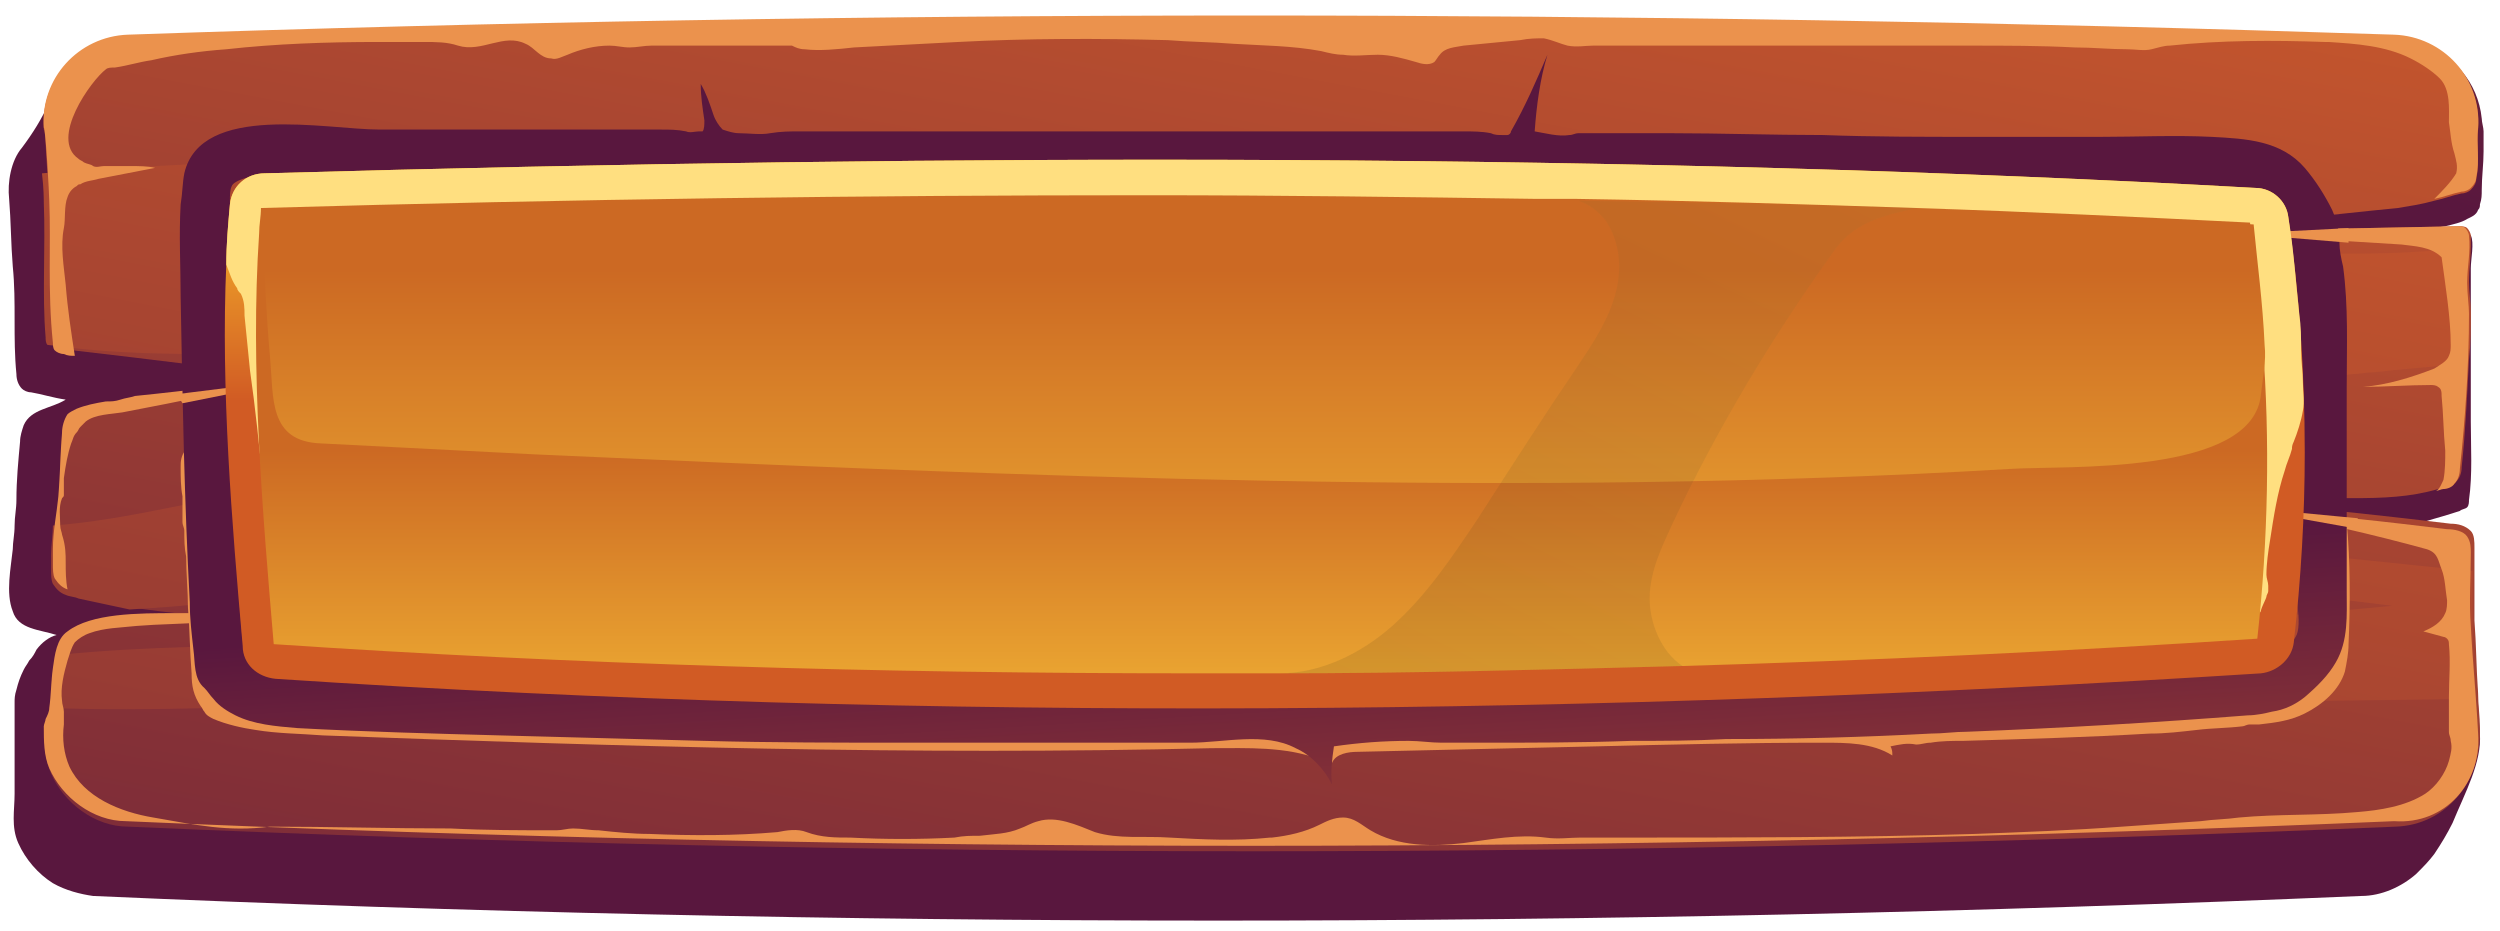 <svg width="137" height="51" viewBox="0 0 137 51" fill="none" xmlns="http://www.w3.org/2000/svg">
<g id="Group">
<g id="Group_2">
<path id="Vector" d="M135.9 40.199C135.8 39.199 135.8 38.199 135.7 37.099C135.6 35.999 135.6 34.999 135.5 33.899C135.5 33.199 135.4 32.399 135.4 31.599C135.4 30.999 135.6 29.899 135.3 29.399C135.1 29.099 134.7 28.999 134.3 28.899C133.8 28.799 133.3 28.699 132.8 28.599C133.5 28.399 134.2 28.199 134.8 27.999C134.9 27.899 135.1 27.899 135.2 27.799C135.3 27.699 135.3 27.499 135.3 27.399C135.5 25.999 135.4 24.499 135.4 23.099C135.4 21.699 135.4 20.199 135.4 18.799C135.4 17.399 135.4 16.099 135.4 14.699C135.4 14.199 135.6 13.299 135.4 12.899C135.2 12.599 134.8 12.599 134.5 12.599C134.2 12.599 133.8 12.599 133.5 12.599C133 12.599 132.5 12.699 132 12.799C132.7 12.599 133.3 12.499 134 12.399C134.4 12.299 134.9 12.199 135.2 11.999C135.4 11.899 135.7 11.799 135.8 11.499C135.9 11.399 135.9 11.299 135.9 11.199C136 10.899 136 10.699 136 10.399C136 9.699 136.1 8.999 136.1 8.299C136.1 7.899 136.1 7.599 136.1 7.199C136.1 6.999 136 6.699 136 6.499C135.9 5.499 135.5 4.599 134.9 3.899C134.3 3.199 133.4 2.599 132.5 2.399C132.2 2.299 131.8 2.299 131.4 2.199C89.1 0.799 47.7 0.799 7.2 2.199C7 2.199 6.9 2.199 6.7 2.199C6.5 2.199 6.4 2.299 6.2 2.399C5.9 2.499 5.5 2.599 5.2 2.799C4.6 3.099 4 3.499 3.6 4.099C3.4 4.399 3.2 4.799 3 5.099C2.9 5.299 2.7 5.399 2.7 5.599C2.3 6.499 1.8 7.299 1.2 8.099C0.6 8.799 0.4 9.999 0.5 10.899C0.6 12.099 0.6 13.399 0.7 14.599C0.9 16.599 0.7 18.499 0.9 20.499C0.9 20.799 1 21.099 1.2 21.299C1.3 21.399 1.5 21.499 1.7 21.499C2.3 21.599 2.9 21.799 3.6 21.899C2.8 22.399 1.7 22.399 1.3 23.299C1.2 23.599 1.1 23.899 1.1 24.199C1 25.299 0.9 26.299 0.9 27.399C0.9 27.899 0.8 28.299 0.8 28.799C0.8 29.299 0.7 29.699 0.7 30.099C0.6 31.099 0.3 32.499 0.7 33.499C1 34.499 2.2 34.499 3.1 34.799C2.7 34.899 2.3 35.199 2 35.599C1.9 35.799 1.8 35.999 1.6 36.199C1.5 36.399 1.4 36.499 1.3 36.699C1.1 37.099 1 37.399 0.9 37.799C0.8 38.099 0.8 38.299 0.8 38.499C0.8 38.699 0.8 38.999 0.8 39.199C0.8 39.699 0.8 40.199 0.8 40.599C0.8 41.599 0.8 42.499 0.8 43.499C0.8 44.399 0.6 45.299 1 46.199C1.4 47.099 2.1 47.899 2.9 48.399C3.6 48.799 4.4 48.999 5.1 49.099C45.9 50.899 87.3 50.899 129.4 49.099C130.5 49.099 131.6 48.599 132.4 47.899C132.8 47.499 133.1 47.199 133.4 46.799C133.8 46.199 134.1 45.699 134.4 45.099C135.1 43.399 136 41.799 135.9 40.199Z" fill="url(#paint0_linear_2208_1044)"/>
<path id="Vector_2" d="M131.3 45.299C89.2 47.099 47.8 47.099 7 45.299C5.2 45.299 3.5 43.999 2.8 42.399C2.5 41.699 2.4 40.899 2.5 40.099C2.5 39.999 2.5 39.799 2.6 39.699C2.7 39.499 2.8 39.299 2.8 39.099C2.8 38.999 2.8 38.899 2.8 38.799C2.9 38.199 2.9 37.599 2.9 36.899C2.9 36.599 3 36.199 3.1 35.899C3.2 35.499 3.4 35.199 3.7 34.899C5 33.899 7.7 33.899 9.6 33.899C10 33.899 10.3 33.899 10.7 33.899C11.5 33.799 12.4 33.799 13.3 33.799C11.3 33.799 9.3 33.599 7.3 33.299C6.4 33.099 5.4 32.899 4.5 32.699C4.3 32.599 4 32.599 3.8 32.499C3.5 32.399 3.3 32.199 3.1 31.899C3 31.699 3 31.399 3 31.099C3 30.799 3 30.599 3 30.299C3 29.799 3.1 29.199 3.1 28.699C3.2 28.299 3.2 27.799 3.2 27.399C3.3 26.199 3.3 25.099 3.4 23.899C3.4 23.599 3.5 23.199 3.7 22.899C3.8 22.799 4 22.699 4.2 22.599C4.7 22.399 5.2 22.299 5.8 22.199C6.1 22.199 6.3 22.199 6.6 22.099C6.9 21.999 7.1 21.999 7.4 21.899C10.4 21.599 13.3 21.199 16.3 20.899C16.7 20.899 17 20.799 17.4 20.799C12.9 20.299 8.4 19.699 4 19.199C3.8 19.199 3.6 19.199 3.4 19.099C3.2 19.099 3 19.099 2.9 18.899C2.8 18.799 2.8 18.599 2.8 18.499C2.6 16.099 2.8 13.599 2.7 11.099C2.7 10.999 2.7 10.299 2.6 9.499C2.5 8.399 2.5 7.099 2.4 7.099C2.2 4.399 4.3 2.099 7 1.999C47.5 0.599 89 0.599 131.2 1.999C133.9 2.099 136 4.399 135.8 7.099C135.7 7.999 135.9 8.899 135.7 9.799C135.7 9.999 135.6 10.199 135.4 10.399C135.3 10.499 135.1 10.599 134.9 10.599C134.4 10.699 133.9 10.899 133.4 10.999C132.7 11.199 132 11.299 131.4 11.399C127.3 11.799 123.3 12.299 119.2 12.699C119.1 12.699 119 12.699 118.9 12.699C118.8 12.699 118.6 12.699 118.5 12.699C118.8 12.699 119.1 12.699 119.5 12.699C124.6 12.599 129.7 12.499 134.8 12.399C134.9 12.399 135.1 12.399 135.2 12.499C135.3 12.599 135.4 12.799 135.4 12.899C135.4 13.099 135.4 13.299 135.4 13.499C135.4 14.099 135.3 14.799 135.3 15.399C135.3 15.999 135.4 16.599 135.4 17.099C135.4 17.999 135.4 18.799 135.3 19.699C135.2 21.699 135.1 23.699 134.9 25.599C134.9 25.899 134.8 26.199 134.6 26.399C134.5 26.599 134.2 26.699 134 26.699C133.9 26.699 133.7 26.799 133.6 26.799C130.6 27.699 127.3 26.999 124.2 27.499C124 27.499 123.8 27.599 123.6 27.599C123.5 27.599 123.5 27.599 123.4 27.599C123.7 27.599 123.9 27.599 124.2 27.699C127.6 27.899 130.9 28.299 134.3 28.699C134.7 28.699 135.1 28.799 135.4 29.099C135.6 29.299 135.6 29.699 135.6 29.999V30.999C135.6 31.999 135.6 32.999 135.6 33.999C135.7 35.299 135.7 36.599 135.8 37.999C135.8 38.599 135.9 39.299 135.9 39.899C136 42.899 134 45.199 131.3 45.299Z" fill="url(#paint1_linear_2208_1044)"/>
<path id="Vector_3" d="M135.3 17.299C135.3 18.199 135.3 18.999 135.2 19.899C133.5 20.099 131.8 20.199 130.1 20.399C129.7 20.399 129.3 20.499 128.9 20.499C127.5 20.699 126 20.799 124.6 20.899C123.9 20.999 123.2 20.999 122.5 21.099C122 21.099 121.6 21.299 121.2 21.399C120.6 21.499 119.9 21.299 119.3 21.299C118.6 21.299 117.9 21.199 117.2 21.299C115.8 21.299 114.4 21.399 113 21.599C110.2 21.899 107.4 22.399 104.7 22.899C100.3 23.599 95.8 24.199 91.3 24.599C93.7 24.799 96.2 25.199 98.6 25.799C97.7 25.899 96.8 25.899 95.9 25.999C93 26.199 90.2 26.299 87.3 26.299C84.4 26.299 81.6 26.299 78.7 26.299C75.8 26.299 73 26.299 70.1 26.299C67.2 26.299 64.4 26.399 61.5 26.499C60.1 26.599 58.6 26.699 57.2 26.799C56.8 26.799 56.5 26.899 56.1 26.899C55.7 26.899 55.3 27.099 54.8 27.099C51.4 27.499 48 27.999 44.6 28.699C39.4 29.699 34.1 30.699 28.8 31.099C27.8 31.199 26.9 31.199 25.9 31.299C21.3 32.199 16.4 32.399 11.8 32.999C10.3 33.199 8.7 33.299 7.1 33.399C6.2 33.199 5.2 32.999 4.3 32.799C4.1 32.699 3.8 32.699 3.6 32.599C3.3 32.499 3.1 32.299 2.9 31.999C2.8 31.799 2.8 31.499 2.8 31.199C2.8 30.899 2.8 30.699 2.8 30.399C2.8 29.899 2.9 29.299 2.9 28.799C7 28.499 11.2 27.299 15.2 26.699C20.3 25.999 25.5 25.499 30.6 25.299C36.4 24.999 42.2 25.699 48 25.699C53.4 25.699 58.7 25.199 64.1 24.799C74.5 23.999 84.9 23.099 95.3 22.199C93 22.199 90.8 22.099 88.5 21.999C85.6 21.899 82.7 21.799 79.9 21.599C79.2 21.599 78.5 21.499 77.9 21.599C77.2 21.699 76.5 21.699 75.8 21.699C74.4 21.699 73.1 21.499 71.7 21.199C70.9 20.999 70.1 20.799 69.3 20.599C68 20.399 66.6 20.399 65.2 20.399C60.1 20.299 55.1 18.999 50 18.999C48.7 18.999 47.3 19.099 46 19.199C44.6 19.299 43.2 19.499 41.8 19.499C41.2 19.499 40.5 19.599 39.9 19.399C39.4 19.299 38.9 19.299 38.4 19.299C37.5 19.299 36.7 19.299 35.8 19.199C34.1 19.199 32.4 19.099 30.6 19.099C24.1 19.099 17.6 19.399 11 19.399C8.2 19.399 5.4 19.299 2.6 18.899C2.5 18.799 2.5 18.599 2.5 18.499C2.3 16.099 2.5 13.599 2.4 11.099C2.4 10.999 2.4 10.299 2.3 9.499C5.6 9.199 9 9.099 12.3 8.899C18.8 8.399 25.3 8.199 31.9 8.199C44.9 8.299 57.8 9.099 70.7 10.099C83.6 11.099 96.5 12.299 109.5 13.199C116 13.699 122.6 13.899 129.1 13.899C131 13.899 133 13.799 134.9 13.599C134.9 14.199 134.8 14.899 134.8 15.499C135.1 16.099 135.3 16.699 135.3 17.299ZM135.5 34.299C135.5 33.299 135.5 32.299 135.5 31.299C131.4 30.899 127.2 30.399 123.1 30.099C116 29.599 108.8 29.699 101.7 29.999C100.2 30.099 98.8 30.099 97.3 30.299C96.6 30.399 95.9 30.499 95.2 30.599C92.4 30.899 89.5 31.199 86.6 31.399C85.5 31.499 84.4 31.599 83.3 31.599C86.2 31.599 89.1 31.599 92 31.499C94.9 31.499 97.8 31.499 100.7 31.399C102.1 31.399 103.6 31.399 105 31.399C105.7 31.399 106.4 31.399 107.2 31.399C107.5 31.399 107.8 31.399 108.1 31.399C108.3 31.399 108.5 31.299 108.6 31.299C109.2 31.199 110 31.299 110.6 31.399C111.3 31.399 112 31.499 112.7 31.499C114.1 31.599 115.6 31.699 117 31.799C119.3 31.999 121.5 32.199 123.8 32.399C126.3 32.599 128.7 32.899 131.1 33.199C125.5 33.699 120 34.299 114.4 34.599C101.6 35.299 88.8 36.199 75.9 35.899C63.2 35.599 50.6 34.899 37.9 34.999C31.2 34.999 24.6 35.099 17.9 35.299C13 35.399 8 35.399 3.1 35.899C3 36.199 3 36.599 2.9 36.899C2.8 37.499 2.8 38.099 2.8 38.799C8.3 38.999 13.8 38.699 19.3 38.599C26 38.599 32.6 38.699 39.3 38.799C51.9 39.099 64.6 39.799 77.2 39.999C90.1 40.199 102.9 39.299 115.7 38.699C122.3 38.399 129 38.399 135.6 38.299H135.7C135.6 36.899 135.5 35.599 135.5 34.299Z" fill="url(#paint2_linear_2208_1044)"/>
<path id="Vector_4" d="M3.6 30.799C3.6 31.299 3.6 31.799 3.7 32.299C3.4 32.199 3.2 31.999 3 31.699C2.9 31.499 2.9 31.199 2.9 30.899C2.9 30.599 2.9 30.399 2.9 30.099C2.9 29.099 3.1 28.199 3.2 27.199C3.3 25.999 3.3 24.899 3.4 23.699C3.4 23.399 3.5 22.999 3.7 22.699C3.8 22.599 4 22.499 4.2 22.399C4.7 22.199 5.2 22.099 5.8 21.999C6.1 21.999 6.3 21.999 6.6 21.899C6.9 21.799 7.1 21.799 7.4 21.699C10.4 21.399 13.3 20.999 16.3 20.699C13.1 21.299 9.9 21.999 6.7 22.599C6.1 22.699 5.2 22.699 4.7 23.099C4.6 23.199 4.5 23.299 4.4 23.399C4.3 23.499 4.3 23.599 4.2 23.699C4 23.899 4 24.099 3.9 24.299C3.7 24.899 3.6 25.499 3.5 26.199C3.5 26.399 3.5 26.699 3.5 26.899C3.5 26.999 3.5 26.999 3.5 27.099C3.5 27.199 3.5 27.199 3.4 27.299C3.2 27.799 3.3 28.299 3.3 28.799C3.3 28.999 3.4 29.199 3.4 29.299C3.6 29.899 3.6 30.399 3.6 30.799Z" fill="#EB924D"/>
<path id="Vector_5" d="M121.7 27.5C122.5 27.6 123.4 27.7 124.2 27.7C124 27.7 123.8 27.8 123.6 27.8C122.9 27.7 122.3 27.6 121.7 27.5Z" fill="#EB924D"/>
<path id="Vector_6" d="M133.9 26.299C134 25.799 134 25.199 134 24.699C133.9 23.699 133.9 22.699 133.8 21.699C133.8 21.499 133.8 21.299 133.6 21.199C133.5 21.099 133.3 21.099 133.2 21.099C132 21.099 130.7 21.199 129.5 21.199C130.8 21.099 132.1 20.699 133.4 20.199C133.7 19.999 134.1 19.799 134.2 19.499C134.3 19.299 134.3 19.099 134.3 18.899C134.3 17.399 134 15.599 133.8 14.099C133.2 13.499 132.3 13.499 131.6 13.399C128.4 13.199 125.2 12.999 121.9 12.799C121.1 12.699 120.3 12.699 119.4 12.699C124.5 12.599 129.6 12.499 134.7 12.399C134.8 12.399 135 12.399 135.1 12.499C135.2 12.599 135.3 12.799 135.3 12.899C135.4 13.799 135.2 14.599 135.2 15.499C135.2 16.099 135.3 16.699 135.3 17.199C135.3 19.999 135.1 22.899 134.8 25.699C134.8 25.999 134.7 26.299 134.5 26.499C134.4 26.699 134.1 26.799 133.9 26.799C133.8 26.799 133.6 26.899 133.5 26.899C133.7 26.799 133.8 26.499 133.9 26.299Z" fill="#EB924D"/>
<path id="Vector_7" d="M2.7 11C2.7 10.7 2.5 7 2.4 7C2.2 4.3 4.3 2 7 1.9C47.5 0.5 89 0.5 131.2 1.9C133.9 2 136 4.3 135.8 7C135.7 7.9 135.9 8.8 135.7 9.7C135.7 9.9 135.6 10.1 135.4 10.3C135.3 10.4 135.1 10.5 134.9 10.5C134.4 10.6 133.9 10.8 133.4 10.9C133.8 10.5 134.3 10 134.6 9.5C134.7 9.1 134.6 8.8 134.5 8.4C134.3 7.8 134.3 7.3 134.2 6.7C134.2 6 134.3 4.9 133.7 4.3C133.3 3.9 132.7 3.5 132.1 3.2C130.7 2.5 129.1 2.4 127.6 2.3C127.5 2.3 127.4 2.3 127.4 2.3C124.6 2.2 121.7 2.2 118.9 2.5C118.6 2.5 118.3 2.6 117.9 2.7C117.5 2.8 117 2.7 116.6 2.7C115.6 2.7 114.7 2.6 113.7 2.6C111.8 2.5 109.9 2.5 108 2.5C106.6 2.5 105.1 2.5 103.7 2.5C103.2 2.5 102.8 2.5 102.3 2.5C101.4 2.5 100.6 2.5 99.7 2.5C98.5 2.5 97.3 2.5 96.1 2.5C96 2.5 96 2.5 95.9 2.5C94 2.5 92.1 2.5 90.2 2.5C89.2 2.5 88.3 2.5 87.3 2.5C86.9 2.5 86.4 2.6 85.9 2.5C85.5 2.4 85.1 2.2 84.6 2.1C84.2 2.1 83.8 2.1 83.3 2.2C82.3 2.3 81.2 2.4 80.2 2.5C79.7 2.6 79.2 2.6 78.9 3C78.8 3.1 78.7 3.3 78.6 3.4C78.3 3.6 77.9 3.5 77.6 3.4C76.9 3.2 76.2 3 75.5 3C74.9 3 74.2 3.1 73.6 3C73.2 3 72.8 2.9 72.4 2.8C70.8 2.5 69.2 2.5 67.6 2.4C66.4 2.3 65.2 2.3 64 2.2C60.2 2.1 56.3 2.1 52.5 2.3C50.6 2.4 48.7 2.5 46.8 2.6C45.9 2.7 44.9 2.8 44.1 2.7C43.8 2.7 43.6 2.6 43.4 2.5C43.1 2.5 42.9 2.5 42.6 2.5C41.5 2.5 40.5 2.5 39.4 2.5C38.2 2.5 36.9 2.5 35.7 2.5C35.3 2.5 34.9 2.6 34.5 2.6C34.1 2.6 33.8 2.5 33.4 2.5C32.6 2.5 31.8 2.7 31.1 3C30.8 3.1 30.5 3.3 30.2 3.2C29.6 3.2 29.3 2.6 28.8 2.4C27.6 1.8 26.4 2.9 25.1 2.5C24.5 2.3 23.9 2.3 23.2 2.3C22.4 2.3 21.6 2.3 20.7 2.3C17.9 2.3 15.1 2.4 12.4 2.7C11 2.8 9.6 3 8.3 3.3C7.6 3.4 7 3.6 6.3 3.7C6.1 3.7 5.9 3.7 5.8 3.8C5 4.4 2.7 7.6 4.3 8.7C4.4 8.8 4.5 8.8 4.6 8.9C4.8 9 5 9 5.1 9.1C5.3 9.2 5.5 9.1 5.7 9.1C6.2 9.1 6.6 9.1 7.1 9.1C7.6 9.1 8.1 9.1 8.5 9.2C7.5 9.4 6.4 9.6 5.4 9.8C5.1 9.9 4.7 9.9 4.4 10.1C4.3 10.1 4.3 10.1 4.2 10.2C4 10.3 3.8 10.5 3.7 10.8C3.5 11.3 3.6 12 3.5 12.5C3.3 13.5 3.5 14.6 3.6 15.6C3.7 16.9 3.9 18.2 4.1 19.5C3.9 19.5 3.7 19.5 3.5 19.4C3.3 19.4 3.1 19.3 3 19.2C2.9 19.1 2.9 18.9 2.9 18.8C2.6 15.9 2.8 13.4 2.7 11Z" fill="#EB924D"/>
<path id="Vector_8" d="M135.8 40.2C135.7 38.2 135.5 36.3 135.4 34.3C135.3 33 135.4 31.6 135.4 30.3C135.4 30 135.4 29.7 135.2 29.4C135 29.1 134.5 29 134.1 29C130.8 28.6 127.4 28.2 124 28C127 28.6 130.1 29.3 133 30.1C133.6 30.3 133.6 30.7 133.8 31.2C134 31.7 134 32.3 134.1 32.9C134.1 33.1 134.1 33.4 134 33.6C133.8 34.1 133.3 34.4 132.8 34.6C133.2 34.7 133.5 34.8 133.9 34.9C134 34.9 134.1 35 134.1 35C134.2 35.1 134.2 35.2 134.2 35.3C134.3 36.3 134.2 37.2 134.2 38.2C134.2 38.8 134.2 39.4 134.2 40.1C134.2 40.3 134.3 40.4 134.3 40.6C134.4 41 134.3 41.3 134.2 41.7C134 42.4 133.5 43.1 132.9 43.5C131.8 44.2 130.4 44.4 129.2 44.5C127 44.7 124.9 44.6 122.7 44.8C122 44.9 121.3 44.9 120.6 45C119.2 45.1 117.7 45.2 116.3 45.3C113.6 45.5 110.9 45.6 108.2 45.7C101.8 45.9 95.3 45.9 88.9 45.9C88.1 45.9 87.3 45.9 86.6 45.9C86 45.9 85.4 46 84.7 45.9C83.2 45.7 81.7 46 80.2 46.2C78.5 46.4 76.6 46.4 75.1 45.5C74.6 45.2 74.2 44.8 73.6 44.8C73.1 44.8 72.7 45 72.3 45.2C71.5 45.6 70.6 45.8 69.7 45.9C69.7 45.9 69.7 45.9 69.6 45.9C67.7 46.1 65.9 46 64.1 45.9C62.7 45.8 61.3 46 60 45.6C59 45.2 57.9 44.7 56.9 45C56.5 45.1 56.2 45.3 55.9 45.4C55.2 45.7 54.5 45.7 53.7 45.8C53.2 45.8 52.8 45.8 52.3 45.9C50.4 46 48.5 46 46.6 45.9C45.8 45.9 45 45.9 44.2 45.6C43.7 45.4 43.1 45.5 42.6 45.6C40.3 45.8 37.9 45.8 35.6 45.7C34.7 45.7 33.7 45.6 32.8 45.5C32.3 45.5 31.9 45.4 31.4 45.4C31.1 45.4 30.8 45.5 30.5 45.5C28.6 45.5 26.6 45.5 24.7 45.4C21.4 45.4 18.1 45.3 14.8 45.3C12.5 45.6 10.7 45.2 8.4 44.8C6.6 44.5 4.6 43.7 3.8 42C3.5 41.3 3.4 40.5 3.5 39.7C3.5 39.5 3.5 39.2 3.5 39C3.5 38.8 3.4 38.6 3.4 38.4C3.3 37.7 3.5 36.9 3.7 36.2C3.8 35.9 3.9 35.5 4.1 35.2C4.3 35 4.6 34.8 4.9 34.7C5.7 34.4 6.6 34.4 7.5 34.3C8.7 34.2 10 34.2 11.2 34.1C11.4 34.1 11.7 34.1 11.9 34.1C11.9 34 11.9 33.9 11.9 33.7V33.6C11.1 33.6 10.4 33.6 9.6 33.6C7.6 33.6 5 33.6 3.7 34.6C3.1 35 3 35.9 2.9 36.6C2.8 37.3 2.8 38.1 2.7 38.8C2.7 39 2.6 39.2 2.5 39.4C2.5 39.5 2.4 39.7 2.4 39.8C2.4 40.6 2.4 41.4 2.7 42.1C3.4 43.7 5.1 45 6.9 45C47.7 46.8 89.1 46.8 131.2 45C134 45.2 136 42.9 135.8 40.2Z" fill="#EB924D"/>
<path id="Vector_9" d="M9.9 25.6C9.9 26.1 9.9 26.7 10 27.2C10 27.5 10 27.7 10 28C10 28.2 10 28.4 10 28.6C10 28.8 10.1 28.9 10.1 29.1C10.1 29.6 10.1 30 10.2 30.5C10.2 31.4 10.3 32.4 10.3 33.3C10.4 34.5 10.4 35.7 10.5 36.9C10.5 37.6 10.6 38.1 11 38.7C11.1 38.8 11.1 38.9 11.2 39C11.3 39.2 11.5 39.3 11.7 39.4C12.4 39.7 13.3 39.9 14 40C15.2 40.2 16.4 40.2 17.7 40.3C33.9 40.9 50.1 41.4 66.4 41C68.4 41 70.4 40.9 72.3 41.6C71.5 40.1 69.4 39.9 67.7 39.8C49.7 39.4 31.6 38.9 13.7 37.4C13.2 37.4 12.7 37.3 12.3 36.9C12.1 36.6 12 36.3 11.9 35.9C11 32.2 10.8 28.3 11.4 24.5C11.4 24.3 11.5 24 11.5 23.8C11.5 23.6 11.5 23.3 11.5 23.1C11.5 22.6 11.5 22.1 11.6 21.6C11.5 21.5 11.4 21.5 11.2 21.5C10.9 21.5 10.5 21.6 10.2 21.6C10.2 21.9 10.2 22.2 10.2 22.6C10.2 22.7 10.2 22.8 10.2 22.9C10.2 23.1 10.2 23.3 10.2 23.6C10.2 23.9 10.2 24.2 10.2 24.6C9.9 25 9.9 25.3 9.9 25.6Z" fill="#EB924D"/>
<path id="Vector_10" d="M73 41.8C73.2 41.3 73.9 41.2 74.4 41.2C78.8 41.099 83.1 40.999 87.5 40.9C91.6 40.8 95.7 40.7 99.9 40.7C101.2 40.7 102.6 40.7 103.7 41.4C103.7 41.2 103.7 41.099 103.6 40.9C104.1 40.8 104.5 40.7 105 40.8C105.3 40.8 105.5 40.7 105.8 40.7C106.4 40.599 107 40.599 107.6 40.599C111 40.499 114.4 40.4 117.8 40.2C118.7 40.2 119.5 40.099 120.4 39.999C121.2 39.9 122.1 39.9 122.9 39.8C123 39.8 123.1 39.7 123.3 39.7C123.5 39.7 123.6 39.7 123.8 39.7C124.7 39.599 125.5 39.499 126.3 39.099C127.3 38.599 128.2 37.8 128.5 36.8C128.6 36.3 128.7 35.8 128.7 35.3C128.8 33.099 128.8 30.799 128.6 28.599C128.5 28.5 128.2 28.7 128.2 28.799C127.8 30.399 127.5 32.099 127.3 33.7C127.2 34.7 127.1 35.7 126.5 36.499C125.8 37.4 124.7 37.7 123.6 37.9C118 39.2 112.2 39.3 106.4 39.499C101 39.599 95.6 39.7 90.3 39.8C85.8 39.599 81.2 40.4 76.8 39.9C75.5 39.8 74.3 39.499 73 39.7C72.9 39.7 72.8 39.7 72.7 39.8C72.7 39.9 72.6 39.9 72.6 39.999C72.5 40.7 72.7 41.3 73 41.8Z" fill="#EB924D"/>
<path id="Vector_11" d="M128.6 32.4C128.6 30.5 128.6 28.6 128.6 26.7C128.6 24.9 128.6 23 128.6 21.2C128.6 19 128.7 16.8 128.4 14.6C128.3 14.2 128.2 13.7 128.2 13.3C128.2 12.7 128.1 12.2 127.8 11.5C127.4 10.7 126.9 9.9 126.3 9.2C125 7.7 123.1 7.6 121.2 7.5C119.2 7.4 117.1 7.5 115.1 7.5C112.8 7.5 110.5 7.5 108.2 7.5C105.4 7.5 102.6 7.5 99.9 7.4C97.1 7.4 94.3 7.3 91.6 7.3C90.2 7.3 88.8 7.3 87.4 7.3C87.1 7.3 86.8 7.3 86.5 7.3C86.3 7.3 86.2 7.4 86 7.4C85.4 7.5 84.7 7.3 84.1 7.2C84.2 5.8 84.4 4.3 84.8 3C84.2 4.4 83.6 5.8 82.8 7.2C82.8 7.3 82.7 7.4 82.6 7.4C82.5 7.4 82.4 7.4 82.3 7.4C82.1 7.4 81.9 7.4 81.7 7.3C81.2 7.2 80.7 7.2 80.2 7.2C78.1 7.2 75.9 7.2 73.8 7.2C69.6 7.2 65.4 7.2 61.1 7.2C56.6 7.2 52.1 7.2 47.5 7.2C46.3 7.2 45 7.2 43.8 7.2C43.3 7.2 42.8 7.2 42.2 7.3C41.7 7.4 41 7.3 40.5 7.3C40.2 7.3 39.9 7.2 39.6 7.1C39.4 6.9 39.2 6.6 39.1 6.3C38.9 5.7 38.7 5.1 38.4 4.6C38.4 5.3 38.5 5.9 38.6 6.6C38.6 6.8 38.6 7.1 38.5 7.2C38.4 7.2 38.4 7.2 38.3 7.2C38.1 7.2 37.8 7.3 37.6 7.2C37.1 7.1 36.7 7.1 36.2 7.1C31.1 7.1 26 7.1 20.8 7.1C17.9 7.1 11 5.6 10.1 9.5C10 10 10 10.6 9.9 11.2C9.8 12.9 9.9 14.6 9.9 16.3C10 21.9 10.1 27.4 10.4 33C10.4 33.9 10.5 34.7 10.6 35.6C10.7 36.3 10.6 37.2 11.2 37.7C11.4 37.9 11.5 38.1 11.7 38.3C12 38.7 12.5 39 12.9 39.2C13.9 39.7 15.1 39.8 16.3 39.9C20 40.1 23.7 40.2 27.4 40.3C31.1 40.4 34.9 40.5 38.6 40.6C42.3 40.7 46.1 40.7 49.8 40.7C53.2 40.7 56.6 40.7 60 40.7C61.7 40.7 63.5 40.7 65.2 40.7C67.1 40.7 69.3 40.1 71 41C71.9 41.4 72.6 42.2 73 43C72.9 42.3 73 41.6 73.1 40.9C74.5 40.7 75.8 40.6 77.2 40.6C77.8 40.6 78.4 40.7 79 40.7C79.7 40.7 80.4 40.7 81.1 40.7C83.9 40.7 86.7 40.7 89.4 40.6C91.1 40.6 92.8 40.6 94.6 40.5C98.3 40.5 102.1 40.4 105.8 40.2C106.5 40.2 107.1 40.1 107.8 40.1C112.9 39.9 118.1 39.6 123.2 39.2C123.6 39.2 124.1 39.1 124.5 39C125.2 38.9 125.8 38.6 126.3 38.2C127 37.6 127.6 37 128 36.3C128.7 35.1 128.6 33.7 128.6 32.4ZM125.8 34.9C125.5 35.4 125 35.8 124.6 36.1C124.5 36.2 124.4 36.3 124 36.3C123.7 36.4 123.4 36.4 123 36.4C118.1 36.8 112.9 37.1 107.7 37.3C107 37.3 106.4 37.4 105.7 37.4C101.8 37.5 98.1 37.6 94.6 37.7C84 37.8 73.5 37.9 63.5 37.9C59 37.9 54.5 37.9 50 37.9C46.3 37.9 42.5 37.8 38.8 37.8C35.1 37.7 31.3 37.6 27.6 37.5C23.9 37.4 20.2 37.2 16.5 37C15.7 37 14.8 36.9 14.1 36.6C13.9 36.5 13.9 36.5 13.8 36.4C13.7 36.2 13.5 36 13.4 35.9C13.4 35.8 13.4 35.7 13.4 35.6C13.4 35.4 13.4 35.2 13.3 35.1C13.2 34.4 13.2 33.6 13.1 32.8C12.9 27.3 12.7 21.7 12.6 16.2V15.3C12.6 13.9 12.5 12.6 12.6 11.4C12.6 11.3 12.6 11.1 12.6 11C12.6 10.7 12.6 10.4 12.7 10.2C12.8 9.9 13.8 9.5 15.7 9.5C16.7 9.5 17.7 9.6 18.7 9.7C19.5 9.8 20.2 9.8 20.9 9.8C25.5 9.8 30.1 9.8 34.6 9.8H37.2C40.6 9.8 44 9.8 47.5 9.8H50.8C53.2 9.8 55.6 9.8 58 9.8C59 9.8 60 9.8 61.1 9.8C63.6 9.8 66.2 9.8 68.7 9.8C77.3 9.8 86.1 9.9 94.6 10C101.3 10.1 108.2 10.1 114.9 10.2H115.2C115.8 10.2 116.4 10.2 117 10.2C117.6 10.2 118.2 10.2 118.7 10.2C119.5 10.2 120.2 10.2 120.9 10.2H121C122.8 10.3 123.7 10.4 124.2 11C124.7 11.6 125.1 12.2 125.3 12.7C125.5 13.1 125.5 13.2 125.5 13.4C125.5 13.9 125.6 14.4 125.6 14.7C125.6 14.8 125.6 14.9 125.6 15C125.8 16.5 125.8 18.1 125.8 19.7C125.8 20.2 125.8 20.7 125.8 21.3L125.9 32.5C125.9 32.7 125.9 33 125.9 33.2C126 33.9 126 34.6 125.8 34.9Z" fill="url(#paint3_linear_2208_1044)"/>
<path id="Vector_12" d="M10 22.099L13 21.499L12.9 21.199L9.7 21.599L10 22.099Z" fill="#EB924D"/>
<path id="Vector_13" d="M125.1 13L128.7 13.3V12.5L124.8 12.7L125.1 13Z" fill="#EB924D"/>
<path id="Vector_14" d="M125.4 28.3L129.3 29L129.2 28.4L125 28L125.4 28.3Z" fill="#EB924D"/>
<g id="Group_3">
<path id="Vector_15" d="M113.9 24.9C110.9 23.2 105.9 23.7 103.6 26C102.1 27.4 102 30.1 103.6 31.5C107.1 34.6 113.1 33.3 115.3 29.4L115.4 29.3C117.1 27.8 115.9 25.3 113.9 24.9Z" fill="#EB924D"/>
<path id="Vector_16" d="M114.601 23.5C111.601 21.8 106.6 22.3 104.3 24.6C102.8 26 102.7 28.7 104.3 30.1C107.8 33.2 113.801 31.9 116.001 28L116.101 27.9C117.801 26.3 116.601 23.8 114.601 23.5Z" fill="url(#paint4_linear_2208_1044)"/>
<path id="Vector_17" d="M113.9 24.4C110.9 22.7 105.9 23.2 103.6 25.5C102.1 26.9 102 29.6 103.6 31C107.1 34.1 113.1 32.8 115.3 28.9L115.4 28.8C117.1 27.3 115.9 24.8 113.9 24.4Z" fill="url(#paint5_linear_2208_1044)"/>
</g>
<g id="Group_4">
<path id="Vector_18" d="M102.5 18.799C100.6 17.699 97.5 18.099 96 19.499C95.1 20.399 95 22.099 96 22.999C98.2 24.999 102 24.099 103.4 21.699C103.4 21.699 103.5 21.699 103.5 21.599C104.5 20.599 103.8 18.999 102.5 18.799Z" fill="#EB924D"/>
<path id="Vector_19" d="M103 17.799C101.1 16.699 98 17.099 96.5 18.499C95.6 19.399 95.5 21.099 96.5 21.999C98.7 23.999 102.5 23.099 103.9 20.699C103.9 20.699 104 20.699 104 20.599C105 19.699 104.2 18.099 103 17.799Z" fill="url(#paint6_linear_2208_1044)"/>
<path id="Vector_20" d="M102.5 18.399C100.6 17.299 97.5 17.699 96 19.099C95.1 19.999 95 21.699 96 22.599C98.2 24.599 102 23.699 103.4 21.299C103.4 21.299 103.5 21.299 103.5 21.199C104.5 20.299 103.8 18.699 102.5 18.399Z" fill="url(#paint7_linear_2208_1044)"/>
</g>
<g id="Group_5">
<path id="Vector_21" d="M25.6 28.9C23.7 27.8 20.6 28.2 19.1 29.6C18.2 30.5 18.1 32.2 19.1 33.1C21.3 35.1 25.1 34.2 26.5 31.8C26.5 31.8 26.6 31.8 26.6 31.7C27.6 30.7 26.8 29.1 25.6 28.9Z" fill="#EB924D"/>
<path id="Vector_22" d="M26 27.999C24.1 26.899 21 27.299 19.5 28.699C18.6 29.599 18.5 31.299 19.5 32.199C21.7 34.199 25.5 33.299 26.9 30.899C26.9 30.899 27 30.899 27 30.799C28 29.799 27.3 28.199 26 27.999Z" fill="url(#paint8_linear_2208_1044)"/>
<path id="Vector_23" d="M25.6 28.599C23.7 27.499 20.6 27.899 19.1 29.299C18.2 30.199 18.1 31.899 19.1 32.799C21.3 34.799 25.1 33.899 26.5 31.499C26.5 31.499 26.6 31.499 26.6 31.399C27.6 30.399 26.8 28.799 25.6 28.599Z" fill="url(#paint9_linear_2208_1044)"/>
</g>
</g>
<g id="Group_6">
<path id="Vector_24" d="M126.3 24.799C126.3 28.199 126.1 31.699 125.7 35.199C125.6 36.099 124.8 36.799 123.9 36.899C87.7 39.199 51.3 39.599 15.1 37.199C14.1 37.099 13.3 36.399 13.3 35.399C12.7 28.599 12.1 21.299 12.4 14.499C12.4 13.399 12.5 12.299 12.6 11.199C12.7 10.199 13.5 9.499 14.5 9.499C53.2 8.399 89.5 8.399 123.6 10.299C124.5 10.299 125.3 10.999 125.4 11.899C126 16.099 126.3 20.399 126.3 24.799Z" fill="url(#paint10_linear_2208_1044)"/>
<path id="Vector_25" d="M125.6 24.599C125.5 24.999 125.3 25.399 125.2 25.799C124.8 26.999 124.6 28.299 124.4 29.599C124.3 30.199 124.2 30.899 124.2 31.499C124.2 31.699 124.3 31.899 124.3 32.099C124.3 32.199 124.3 32.299 124.3 32.399C124.3 32.499 124.2 32.599 124.2 32.699C124.2 32.799 123.8 33.499 123.9 33.599C122.7 31.499 122.9 28.999 122.7 26.699C122.6 24.299 122 21.699 120.1 20.399C118.8 19.499 117.1 19.299 115.4 19.199C82.8 16.699 49.9 15.599 17.2 15.799C17 16.399 16.8 16.999 16.6 17.599C16.3 18.499 16 19.499 15.8 20.399C15.7 20.899 15.6 21.399 15.5 21.799C15.4 22.199 15.3 22.699 15.3 23.199C15.3 23.299 15.3 23.499 15.3 23.599C15.3 23.799 15.2 23.999 15.1 24.299C15 24.799 14.9 25.299 14.8 25.699C14.7 26.199 14.7 26.699 14.6 27.199C14.6 27.699 14.5 28.199 14.6 28.599C14.5 27.899 14.4 27.099 14.4 26.399C14.2 24.399 14 22.399 13.7 20.299C13.6 19.299 13.5 18.299 13.4 17.299C13.4 16.899 13.4 16.499 13.2 16.099C13.1 15.999 13 15.899 13 15.799C12.7 15.399 12.6 14.999 12.4 14.499C12.4 13.399 12.5 12.299 12.6 11.199C12.7 10.199 13.5 9.499 14.5 9.499C53.2 8.399 89.5 8.399 123.6 10.299C124.5 10.299 125.3 10.999 125.4 11.899C125.7 13.699 125.8 15.399 126 17.199C126.1 17.899 126.1 18.499 126.1 19.199C126.1 19.799 126.2 20.399 126.2 20.999C126.2 21.499 126.3 21.999 126.2 22.499C126.1 23.099 125.9 23.699 125.7 24.199C125.6 24.399 125.6 24.499 125.6 24.599Z" fill="#FFDF80"/>
<path id="Vector_26" d="M123.7 34.999C113.1 35.699 102.5 36.199 92.1 36.499C84.6 36.699 77.3 36.899 70 36.899C69.8 36.899 69.6 36.899 69.4 36.899C68 36.899 66.7 36.899 65.3 36.899C48.2 36.899 31.3 36.399 15 35.299C14.4 28.199 13.7 20.199 14.2 12.799C14.2 12.299 14.3 11.899 14.3 11.399C31.7 10.899 47.6 10.699 62.9 10.699C70.2 10.699 77.3 10.799 84.2 10.899C84.3 10.899 84.4 10.899 84.5 10.899C85.1 10.899 85.7 10.899 86.4 10.899C92.8 10.999 99 11.199 105 11.399C111.2 11.599 117.3 11.899 123.3 12.199C123.6 14.399 123.8 16.599 124 18.899C124.4 24.099 124.3 29.599 123.7 34.999Z" fill="url(#paint11_linear_2208_1044)"/>
<path id="Vector_27" d="M124.1 18.899C124.2 19.799 124 20.699 123.9 21.599C123.5 26.099 113.1 25.499 110.1 25.699C83.3 27.299 56.1 26.099 29.3 24.899C25.4 24.699 21.5 24.499 17.6 24.299C14.7 24.199 15 21.799 14.8 19.599C14.6 17.399 14.5 15.099 14.4 12.899C14.4 12.399 14.5 11.999 14.5 11.499C31.9 10.999 47.8 10.799 63.1 10.799C85 10.799 104.7 11.299 123.5 12.299C123.7 14.399 124 16.599 124.1 18.899Z" fill="url(#paint12_linear_2208_1044)"/>
<path id="Vector_28" opacity="0.1" d="M105.1 11.399C103.2 11.799 101.5 12.199 100.4 13.899C97.1 18.499 94.1 23.499 91.7 28.599C91.1 29.899 90.4 31.299 90.4 32.799C90.4 34.099 91 35.699 92.2 36.499C84.7 36.699 77.4 36.899 70.1 36.899C72.4 36.899 74.6 35.799 76.3 34.299C78.2 32.599 79.6 30.499 81 28.399C82.8 25.599 84.6 22.799 86.5 19.999C87.3 18.799 88.1 17.599 88.5 16.199C88.9 14.799 88.8 13.299 88 12.099C87.6 11.599 87.1 11.199 86.5 10.999C92.8 11.099 99 11.199 105.1 11.399Z" fill="url(#paint13_linear_2208_1044)"/>
</g>
</g>
<defs>
<linearGradient id="paint0_linear_2208_1044" x1="104.372" y1="-72.186" x2="80.788" y2="-8.719" gradientUnits="userSpaceOnUse">
<stop stop-color="#CF5C2B"/>
<stop offset="1" stop-color="#59173E"/>
</linearGradient>
<linearGradient id="paint1_linear_2208_1044" x1="77.557" y1="-20.971" x2="56.055" y2="92.434" gradientUnits="userSpaceOnUse">
<stop stop-color="#CF5C2B"/>
<stop offset="1" stop-color="#59173E"/>
</linearGradient>
<linearGradient id="paint2_linear_2208_1044" x1="77.209" y1="-17.446" x2="49.637" y2="123.362" gradientUnits="userSpaceOnUse">
<stop stop-color="#CF5C2B"/>
<stop offset="1" stop-color="#59173E"/>
</linearGradient>
<linearGradient id="paint3_linear_2208_1044" x1="71.707" y1="62.991" x2="69.878" y2="32.011" gradientUnits="userSpaceOnUse">
<stop stop-color="#CF5C2B"/>
<stop offset="1" stop-color="#59173E"/>
</linearGradient>
<linearGradient id="paint4_linear_2208_1044" x1="115.256" y1="12.529" x2="107.724" y2="32.664" gradientUnits="userSpaceOnUse">
<stop stop-color="#CF5C2B"/>
<stop offset="1" stop-color="#59173E"/>
</linearGradient>
<linearGradient id="paint5_linear_2208_1044" x1="140.519" y1="-44.958" x2="75.523" y2="105.859" gradientUnits="userSpaceOnUse">
<stop stop-color="#CF5C2B"/>
<stop offset="1" stop-color="#59173E"/>
</linearGradient>
<linearGradient id="paint6_linear_2208_1044" x1="103.385" y1="10.944" x2="98.634" y2="23.644" gradientUnits="userSpaceOnUse">
<stop stop-color="#CF5C2B"/>
<stop offset="1" stop-color="#59173E"/>
</linearGradient>
<linearGradient id="paint7_linear_2208_1044" x1="119.319" y1="-25.316" x2="78.324" y2="69.811" gradientUnits="userSpaceOnUse">
<stop stop-color="#CF5C2B"/>
<stop offset="1" stop-color="#59173E"/>
</linearGradient>
<linearGradient id="paint8_linear_2208_1044" x1="26.422" y1="21.08" x2="21.671" y2="33.78" gradientUnits="userSpaceOnUse">
<stop stop-color="#CF5C2B"/>
<stop offset="1" stop-color="#59173E"/>
</linearGradient>
<linearGradient id="paint9_linear_2208_1044" x1="42.356" y1="-15.18" x2="1.361" y2="79.947" gradientUnits="userSpaceOnUse">
<stop stop-color="#CF5C2B"/>
<stop offset="1" stop-color="#59173E"/>
</linearGradient>
<linearGradient id="paint10_linear_2208_1044" x1="69.233" y1="7.976" x2="69.233" y2="21.975" gradientUnits="userSpaceOnUse">
<stop stop-color="#FFCA2B"/>
<stop offset="1" stop-color="#D15B24"/>
</linearGradient>
<linearGradient id="paint11_linear_2208_1044" x1="69.231" y1="45.906" x2="69.231" y2="24.678" gradientUnits="userSpaceOnUse">
<stop stop-color="#FFCE3B"/>
<stop offset="1" stop-color="#CC6923"/>
</linearGradient>
<linearGradient id="paint12_linear_2208_1044" x1="69.23" y1="43.298" x2="69.23" y2="14.79" gradientUnits="userSpaceOnUse">
<stop stop-color="#FFCE3B"/>
<stop offset="1" stop-color="#CC6923"/>
</linearGradient>
<linearGradient id="paint13_linear_2208_1044" x1="109.913" y1="-21.84" x2="76.276" y2="47.414" gradientUnits="userSpaceOnUse">
<stop stop-color="#F2DE6D"/>
<stop offset="1"/>
</linearGradient>
</defs>
</svg>
